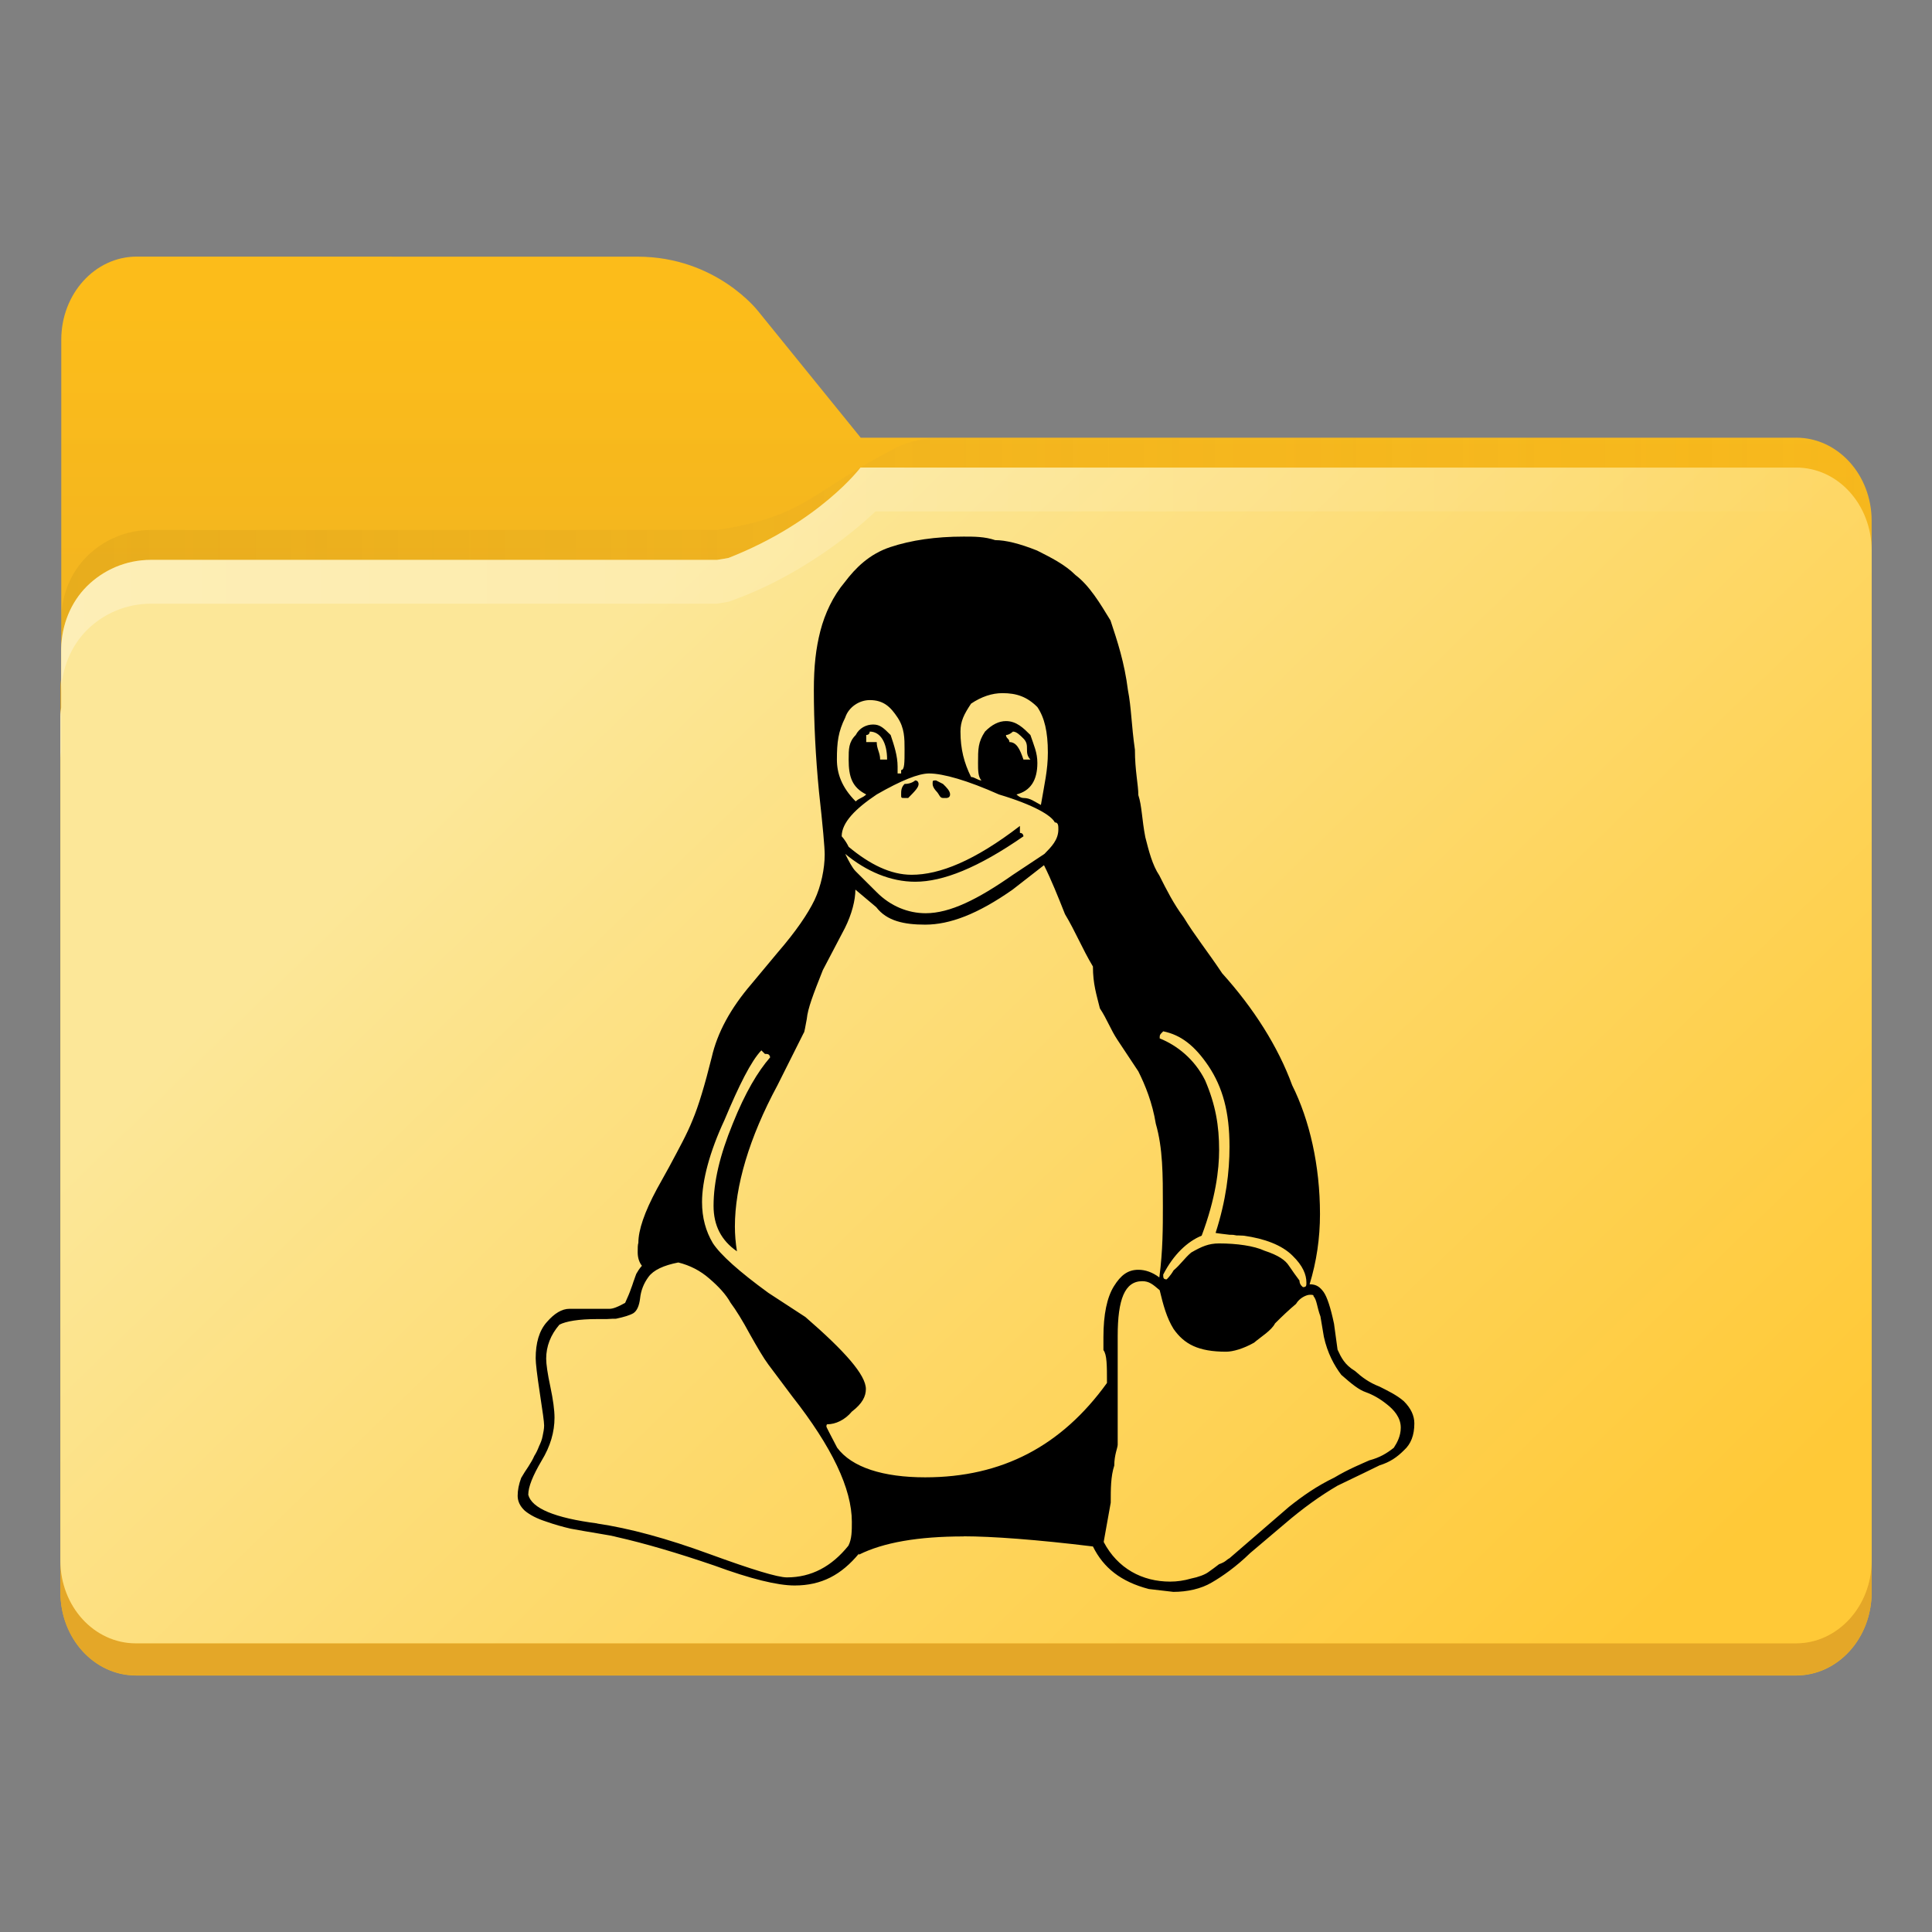 <?xml version="1.0" encoding="utf-8"?>
<svg viewBox="0 0 16.933 16.933" xmlns="http://www.w3.org/2000/svg">
  <rect x="0" y="0" width="16.933" height="16.933" fill="#808080" stroke="none"/>
  <defs>
    <linearGradient id="linearGradient1911" x1="25.085" x2="25.085" y1="24.031" y2="26.412" gradientTransform="translate(-17.897 -21.385)" gradientUnits="userSpaceOnUse">
      <stop stop-color="#fcbc19" stop-opacity=".996" offset="0"/>
      <stop stop-color="#f4b61f" offset="1"/>
    </linearGradient>
    <linearGradient id="linearGradient4625" x1=".529" x2="16.404" y1="5.066" y2="5.066" gradientUnits="userSpaceOnUse">
      <stop stop-color="#b78815" offset="0"/>
      <stop stop-color="#e2b24b" stop-opacity="0" offset="1"/>
    </linearGradient>
    <linearGradient id="linearGradient1951" x1="100" x2="133.19" y1="17.453" y2="51.606" gradientTransform="matrix(.265 0 0 .265 -20.108 -.135)" gradientUnits="userSpaceOnUse">
      <stop stop-color="#fce798" offset="0"/>
      <stop stop-color="#ffc937" offset="1"/>
    </linearGradient>
    <linearGradient id="linearGradient11110" x1=".529" x2="16.404" y1="5.381" y2="5.381" gradientUnits="userSpaceOnUse">
      <stop stop-color="#fff" offset="0"/>
      <stop stop-color="#fff" stop-opacity="0" offset="1"/>
    </linearGradient>
  </defs>
  <path d="m1.198 2.249c-0.365 0-0.661 0.326-0.661 0.728v2.964c-0.003 0.026-0.007 0.052-0.007 0.079v7.937c0 0.402 0.296 0.728 0.661 0.728h14.552c0.365 0 0.661-0.326 0.661-0.728v-9.393c0-0.402-0.296-0.728-0.661-0.728v5.16e-4h-8.199l-0.899-1.109s-0.366-0.478-1.058-0.478h-1.323z" color="#000000" color-rendering="auto" dominant-baseline="auto" fill="url(#linearGradient1911)" image-rendering="auto" shape-rendering="auto" solid-color="#000000" stop-color="#000000" style="font-feature-settings:normal;font-variant-alternates:normal;font-variant-caps:normal;font-variant-east-asian:normal;font-variant-ligatures:normal;font-variant-numeric:normal;font-variant-position:normal;font-variation-settings:normal;inline-size:0;isolation:auto;mix-blend-mode:normal;shape-margin:0;shape-padding:0;text-decoration-color:#000000;text-decoration-line:none;text-decoration-style:solid;text-indent:0;text-orientation:mixed;text-transform:none;white-space:normal" transform="matrix(1, 0, 0, 1, 1.7763568394002505e-15, 0)"/>
  <g fill="#5e4aa6" stroke-width=".265" transform="matrix(1, 0, 0, 1, 1.7763568394002505e-15, 0)">
    <circle cx="-330.35" cy="-328.38" r="0"/>
    <circle cx="-312.11" cy="-326.25" r="0"/>
    <circle cx="-306.02" cy="-333.07" r="0"/>
    <circle cx="-308.84" cy="-326.01" r="0"/>
    <g transform="translate(0 -0)">
      <circle cx="-330.35" cy="-328.38" r="0"/>
      <circle cx="-312.11" cy="-326.25" r="0"/>
      <circle cx="-306.02" cy="-333.07" r="0"/>
      <circle cx="-308.84" cy="-326.01" r="0"/>
      <circle cx="-328.8" cy="-330.45" r="0"/>
    </g>
    <circle cx="-330.35" cy="-328.38" r="0"/>
    <circle cx="-312.11" cy="-326.25" r="0"/>
    <circle cx="-306.02" cy="-333.07" r="0"/>
    <circle cx="-308.84" cy="-326.01" r="0"/>
    <circle cx="-328.8" cy="-330.45" r="0"/>
    <g transform="translate(2.95e-4,-3.2978e-4)">
      <circle cx="-330.35" cy="-328.38" r="0"/>
      <circle cx="-312.11" cy="-326.25" r="0"/>
      <circle cx="-306.02" cy="-333.07" r="0"/>
      <circle cx="-308.84" cy="-326.01" r="0"/>
      <circle cx="-328.8" cy="-330.45" r="0"/>
    </g>
  </g>
  <path d="m8.361 3.836c-0.113 0.002-0.308-0.015-0.52 0.095-0.736 0.379-0.772 0.594-1.557 0.714h-4.961c-0.22 0-0.418 0.089-0.562 0.232-0.139 0.139-0.22 0.333-0.225 0.546v0.278c0.005-0.212 0.086-0.406 0.225-0.546 0.143-0.143 0.342-0.232 0.562-0.232h4.961c0.785-0.12 0.821-0.335 1.557-0.714 0.211-0.111 0.407-0.093 0.52-0.095h7.383c0.182 3.65e-4 0.347 0.081 0.467 0.212 0.12 0.132 0.194 0.314 0.194 0.515v-0.278c0-0.201-0.074-0.383-0.194-0.515-0.119-0.131-0.284-0.212-0.467-0.212h-1.165zm-7.825 2.104c-0.003 0.026-0.007 0.052-0.007 0.079v0.278c0-0.027 0.004-0.053 0.007-0.079z" fill="url(#linearGradient4625)" opacity=".2" stroke-width=".265" transform="matrix(1, 0, 0, 1, 1.7763568394002505e-15, 0)"/>
  <path d="m0.529 13.674v0.282c0 0.201 0.074 0.383 0.193 0.514s0.286 0.213 0.468 0.213h14.552c0.183 0 0.348-0.082 0.468-0.213s0.194-0.313 0.194-0.514v-0.282c0 0.201-0.074 0.383-0.194 0.514-0.12 0.132-0.285 0.213-0.468 0.213h-14.552c-0.183 0-0.348-0.082-0.468-0.213s-0.193-0.313-0.193-0.514z" fill="#e4a729" fill-opacity=".996" stroke-width=".265" transform="matrix(1, 0, 0, 1, 1.7763568394002505e-15, 0)"/>
  <path d="m7.542 4.098s-0.359 0.479-1.157 0.792c-0.033 0.006-0.065 0.012-0.101 0.017h-4.961c-0.22 0-0.418 0.089-0.562 0.232-0.139 0.139-0.22 0.333-0.225 0.546v0.517c-0.003 0.026-0.007 0.052-0.007 0.079v7.395c0 0.201 0.074 0.383 0.193 0.514 0.12 0.132 0.286 0.213 0.468 0.213h14.552c0.183 0 0.348-0.082 0.468-0.213 0.12-0.132 0.194-0.313 0.194-0.514v-8.851c0-0.201-0.074-0.383-0.194-0.515-0.119-0.131-0.284-0.212-0.467-0.212h-7.482z" fill="url(#linearGradient1951)" transform="matrix(1, 0, 0, 1, 1.7763568394002505e-15, 0)"/>
  <path d="m7.542 4.098s-0.359 0.479-1.157 0.792c-0.033 0.006-0.065 0.012-0.101 0.017h-4.961c-0.22 0-0.418 0.089-0.562 0.232-0.139 0.139-0.22 0.333-0.225 0.546v0.384c0.005-0.212 0.086-0.406 0.225-0.546 0.143-0.143 0.342-0.232 0.562-0.232h4.961c0.036-0.005 0.068-0.011 0.101-0.017 0.759-0.263 1.288-0.792 1.288-0.792h8.071c0.182 3.704e-4 0.347 0.081 0.467 0.212 0.12 0.132 0.194 0.314 0.194 0.515v-0.384c0-0.201-0.074-0.383-0.194-0.515-0.119-0.131-0.284-0.212-0.467-0.212h-7.482zm-7.006 2.104c-0.003 0.026-0.007 0.052-0.007 0.079v0.384c0-0.027 0.004-0.053 0.007-0.079z" fill="url(#linearGradient11110)" opacity=".3" transform="matrix(1, 0, 0, 1, 1.7763568394002505e-15, 0)"/>
  <path class="st0" d="M 4.313 8.261 C 4.313 8.261 4.313 8.261 4.313 8.261 C 4.313 8.261 4.313 8.261 4.313 8.261 Z" style="fill: rgb(32, 51, 102);" transform="matrix(1, 0, 0, 1, 1.7763568394002505e-15, 0)"/>
  <path class="st0" d="M 4.313 8.261 C 4.313 8.263 4.313 8.263 4.313 8.261 Z" style="fill: rgb(32, 51, 102);" transform="matrix(1, 0, 0, 1, 1.7763568394002505e-15, 0)"/>
  <path class="st0" d="M 4.314 8.261 C 4.314 8.261 4.314 8.26 4.315 8.26 C 4.314 8.26 4.314 8.26 4.314 8.261 Z" style="fill: rgb(32, 51, 102);" transform="matrix(1, 0, 0, 1, 1.7763568394002505e-15, 0)"/>
  <path d="M 8.327 6.963 C 8.327 6.994 8.296 6.994 8.296 6.994 L 8.265 6.994 C 8.235 6.994 8.235 6.963 8.204 6.932 C 8.204 6.932 8.174 6.901 8.174 6.871 C 8.174 6.84 8.174 6.84 8.204 6.84 L 8.265 6.871 C 8.296 6.901 8.327 6.932 8.327 6.963 M 7.775 6.657 C 7.775 6.504 7.714 6.412 7.623 6.412 C 7.623 6.412 7.623 6.442 7.592 6.442 L 7.592 6.504 L 7.684 6.504 C 7.684 6.565 7.714 6.596 7.714 6.657 L 7.775 6.657 M 8.847 6.504 C 8.909 6.504 8.939 6.565 8.97 6.657 L 9.031 6.657 C 9.001 6.626 9.001 6.596 9.001 6.565 C 9.001 6.534 9.001 6.504 8.97 6.473 C 8.939 6.442 8.909 6.412 8.878 6.412 C 8.878 6.412 8.847 6.442 8.817 6.442 C 8.817 6.473 8.847 6.473 8.847 6.504 M 7.928 6.994 C 7.898 6.994 7.898 6.994 7.898 6.963 C 7.898 6.932 7.898 6.901 7.928 6.871 C 7.99 6.871 8.021 6.84 8.021 6.84 C 8.051 6.84 8.051 6.871 8.051 6.871 C 8.051 6.901 8.021 6.932 7.96 6.994 L 7.928 6.994 M 7.592 6.963 C 7.469 6.901 7.438 6.81 7.438 6.657 C 7.438 6.565 7.438 6.504 7.5 6.442 C 7.531 6.381 7.592 6.35 7.653 6.35 C 7.714 6.35 7.745 6.381 7.806 6.442 C 7.837 6.534 7.867 6.626 7.867 6.718 L 7.867 6.779 L 7.898 6.779 L 7.898 6.749 C 7.928 6.749 7.928 6.687 7.928 6.565 C 7.928 6.473 7.928 6.381 7.867 6.289 C 7.806 6.197 7.745 6.136 7.623 6.136 C 7.531 6.136 7.438 6.197 7.408 6.289 C 7.347 6.412 7.335 6.504 7.335 6.657 C 7.335 6.779 7.377 6.901 7.5 7.024 C 7.531 6.994 7.561 6.994 7.592 6.963 M 11.42 11.281 C 11.45 11.281 11.45 11.268 11.45 11.241 C 11.45 11.173 11.42 11.094 11.328 11.005 C 11.236 10.913 11.083 10.855 10.899 10.83 C 10.869 10.828 10.838 10.828 10.838 10.828 C 10.807 10.822 10.807 10.822 10.776 10.822 C 10.746 10.818 10.685 10.812 10.654 10.806 C 10.746 10.521 10.776 10.27 10.776 10.05 C 10.776 9.743 10.715 9.529 10.593 9.345 C 10.47 9.162 10.348 9.07 10.195 9.039 C 10.164 9.07 10.164 9.07 10.164 9.101 C 10.317 9.162 10.47 9.284 10.562 9.468 C 10.654 9.682 10.685 9.866 10.685 10.08 C 10.685 10.252 10.654 10.506 10.532 10.83 C 10.409 10.88 10.286 10.993 10.195 11.171 C 10.195 11.198 10.195 11.213 10.225 11.213 C 10.225 11.213 10.256 11.186 10.286 11.134 C 10.348 11.082 10.379 11.03 10.44 10.978 C 10.532 10.925 10.593 10.898 10.685 10.898 C 10.838 10.898 10.991 10.919 11.083 10.962 C 11.205 11.002 11.266 11.045 11.297 11.094 C 11.328 11.14 11.359 11.183 11.389 11.223 C 11.389 11.262 11.42 11.281 11.42 11.281 M 8.602 6.84 C 8.572 6.81 8.572 6.749 8.572 6.687 C 8.572 6.565 8.572 6.504 8.633 6.412 C 8.694 6.35 8.755 6.32 8.817 6.32 C 8.909 6.32 8.97 6.381 9.031 6.442 C 9.062 6.534 9.092 6.596 9.092 6.687 C 9.092 6.84 9.031 6.932 8.909 6.963 C 8.909 6.963 8.939 6.994 8.97 6.994 C 9.031 6.994 9.062 7.024 9.123 7.055 C 9.154 6.871 9.184 6.749 9.184 6.596 C 9.184 6.412 9.154 6.289 9.092 6.197 C 9.001 6.106 8.909 6.075 8.786 6.075 C 8.694 6.075 8.602 6.106 8.511 6.167 C 8.45 6.259 8.418 6.32 8.418 6.412 C 8.418 6.565 8.45 6.687 8.511 6.81 C 8.541 6.81 8.572 6.84 8.602 6.84 M 8.97 7.33 C 8.572 7.606 8.265 7.728 8.021 7.728 C 7.806 7.728 7.592 7.637 7.408 7.484 C 7.438 7.545 7.469 7.606 7.5 7.637 L 7.684 7.82 C 7.806 7.943 7.96 8.004 8.113 8.004 C 8.327 8.004 8.572 7.881 8.878 7.667 L 9.154 7.484 C 9.215 7.422 9.276 7.361 9.276 7.269 C 9.276 7.239 9.276 7.208 9.245 7.208 C 9.215 7.147 9.062 7.055 8.755 6.963 C 8.48 6.84 8.265 6.779 8.143 6.779 C 8.051 6.779 7.898 6.84 7.684 6.963 C 7.5 7.086 7.377 7.208 7.377 7.33 C 7.377 7.33 7.408 7.361 7.438 7.422 C 7.623 7.576 7.806 7.667 7.99 7.667 C 8.235 7.667 8.541 7.545 8.939 7.239 L 8.939 7.3 C 8.97 7.3 8.97 7.33 8.97 7.33 M 9.674 13.516 C 9.796 13.747 10.011 13.862 10.256 13.862 C 10.317 13.862 10.379 13.853 10.44 13.835 C 10.501 13.823 10.562 13.801 10.593 13.777 C 10.623 13.755 10.654 13.734 10.685 13.709 C 10.746 13.688 10.746 13.672 10.776 13.657 L 11.297 13.207 C 11.42 13.109 11.542 13.024 11.695 12.95 C 11.818 12.876 11.94 12.827 12.002 12.799 C 12.093 12.775 12.154 12.738 12.216 12.689 C 12.246 12.643 12.277 12.585 12.277 12.512 C 12.277 12.423 12.216 12.355 12.154 12.307 C 12.093 12.258 12.032 12.224 11.971 12.202 C 11.91 12.181 11.849 12.132 11.756 12.05 C 11.695 11.97 11.634 11.859 11.603 11.716 L 11.573 11.538 C 11.542 11.455 11.542 11.394 11.512 11.36 C 11.512 11.351 11.512 11.348 11.481 11.348 C 11.45 11.348 11.389 11.376 11.359 11.428 C 11.297 11.48 11.236 11.538 11.175 11.599 C 11.144 11.661 11.052 11.716 10.991 11.768 C 10.899 11.82 10.807 11.847 10.746 11.847 C 10.501 11.847 10.379 11.78 10.286 11.648 C 10.225 11.55 10.195 11.437 10.164 11.308 C 10.103 11.256 10.072 11.229 10.011 11.229 C 9.858 11.229 9.796 11.388 9.796 11.709 L 9.796 12.662 C 9.796 12.689 9.766 12.751 9.766 12.845 C 9.735 12.94 9.735 13.049 9.735 13.17 L 9.674 13.51 L 9.674 13.516 M 5.234 13.353 C 5.519 13.395 5.846 13.484 6.217 13.62 C 6.587 13.755 6.814 13.825 6.897 13.825 C 7.111 13.825 7.289 13.73 7.436 13.547 C 7.466 13.488 7.466 13.418 7.466 13.338 C 7.466 13.048 7.292 12.682 6.943 12.238 L 6.734 11.959 C 6.691 11.901 6.639 11.812 6.572 11.693 C 6.508 11.574 6.45 11.481 6.403 11.418 C 6.364 11.347 6.3 11.277 6.217 11.206 C 6.137 11.136 6.046 11.09 5.945 11.065 C 5.816 11.09 5.727 11.132 5.684 11.191 C 5.641 11.249 5.617 11.313 5.61 11.38 C 5.602 11.445 5.583 11.488 5.552 11.509 C 5.522 11.527 5.47 11.543 5.399 11.558 C 5.384 11.558 5.356 11.558 5.316 11.561 L 5.234 11.561 C 5.072 11.561 4.961 11.58 4.903 11.61 C 4.826 11.699 4.787 11.8 4.787 11.908 C 4.787 11.956 4.799 12.039 4.824 12.156 C 4.848 12.269 4.86 12.36 4.86 12.425 C 4.86 12.55 4.824 12.676 4.747 12.802 C 4.67 12.933 4.63 13.031 4.63 13.101 C 4.661 13.22 4.863 13.304 5.234 13.352 M 6.254 10.569 C 6.254 10.357 6.309 10.125 6.422 9.849 C 6.532 9.574 6.643 9.39 6.75 9.267 C 6.744 9.237 6.728 9.237 6.704 9.237 L 6.673 9.206 C 6.584 9.298 6.477 9.512 6.349 9.818 C 6.22 10.094 6.153 10.348 6.153 10.535 C 6.153 10.673 6.186 10.792 6.248 10.896 C 6.315 10.998 6.477 11.144 6.734 11.331 L 7.059 11.543 C 7.405 11.843 7.589 12.051 7.589 12.174 C 7.589 12.238 7.558 12.302 7.466 12.372 C 7.405 12.446 7.322 12.483 7.252 12.483 C 7.246 12.483 7.243 12.489 7.243 12.504 C 7.243 12.507 7.274 12.568 7.337 12.688 C 7.466 12.862 7.742 12.948 8.109 12.948 C 8.783 12.948 9.304 12.673 9.702 12.121 C 9.702 11.968 9.702 11.873 9.671 11.833 L 9.671 11.72 C 9.671 11.521 9.702 11.371 9.763 11.273 C 9.824 11.175 9.886 11.129 9.977 11.129 C 10.038 11.129 10.1 11.15 10.161 11.196 C 10.192 10.961 10.192 10.756 10.192 10.572 C 10.192 10.293 10.192 10.064 10.13 9.849 C 10.1 9.665 10.038 9.512 9.977 9.39 L 9.794 9.114 C 9.733 9.022 9.702 8.931 9.64 8.838 C 9.61 8.716 9.579 8.624 9.579 8.471 C 9.487 8.318 9.426 8.165 9.334 8.012 C 9.273 7.858 9.212 7.706 9.15 7.583 L 8.875 7.797 C 8.569 8.012 8.324 8.104 8.109 8.104 C 7.926 8.104 7.773 8.073 7.68 7.951 L 7.497 7.797 C 7.497 7.889 7.466 8.012 7.405 8.134 L 7.212 8.502 C 7.127 8.716 7.08 8.838 7.071 8.931 C 7.059 8.992 7.05 9.053 7.044 9.053 L 6.814 9.512 C 6.566 9.972 6.441 10.397 6.441 10.75 C 6.441 10.82 6.447 10.893 6.459 10.967 C 6.321 10.872 6.254 10.74 6.254 10.569 M 8.446 13.466 C 8.048 13.466 7.742 13.519 7.528 13.626 L 7.528 13.617 C 7.375 13.801 7.203 13.896 6.964 13.896 C 6.814 13.896 6.578 13.838 6.26 13.721 C 5.938 13.611 5.653 13.527 5.405 13.471 C 5.381 13.464 5.326 13.453 5.237 13.439 C 5.151 13.425 5.072 13.411 5.001 13.398 C 4.937 13.383 4.863 13.363 4.784 13.335 C 4.707 13.31 4.646 13.279 4.6 13.241 C 4.558 13.202 4.537 13.158 4.537 13.11 C 4.537 13.061 4.547 13.009 4.568 12.953 C 4.588 12.919 4.609 12.885 4.63 12.855 C 4.652 12.821 4.67 12.79 4.683 12.76 C 4.701 12.732 4.713 12.705 4.725 12.674 C 4.738 12.647 4.75 12.619 4.756 12.585 C 4.762 12.555 4.769 12.524 4.769 12.494 C 4.769 12.463 4.756 12.371 4.731 12.208 C 4.707 12.05 4.695 11.948 4.695 11.905 C 4.695 11.771 4.725 11.663 4.793 11.587 C 4.86 11.51 4.925 11.471 4.992 11.471 L 5.344 11.471 C 5.372 11.471 5.415 11.455 5.479 11.419 C 5.501 11.37 5.519 11.33 5.531 11.293 C 5.546 11.256 5.552 11.229 5.558 11.217 C 5.564 11.198 5.571 11.18 5.577 11.164 C 5.589 11.143 5.604 11.118 5.626 11.094 C 5.602 11.063 5.589 11.024 5.589 10.975 C 5.589 10.941 5.589 10.91 5.595 10.892 C 5.595 10.782 5.647 10.626 5.758 10.42 L 5.865 10.227 C 5.953 10.062 6.021 9.94 6.07 9.817 C 6.122 9.694 6.177 9.511 6.238 9.266 C 6.287 9.051 6.403 8.837 6.587 8.623 L 6.817 8.347 C 6.976 8.163 7.08 8.01 7.139 7.888 C 7.197 7.765 7.228 7.612 7.228 7.49 C 7.228 7.429 7.212 7.245 7.178 6.939 C 7.148 6.632 7.133 6.326 7.133 6.05 C 7.133 5.836 7.151 5.683 7.19 5.53 C 7.23 5.376 7.301 5.224 7.405 5.101 C 7.497 4.979 7.619 4.856 7.803 4.795 C 7.987 4.734 8.201 4.703 8.446 4.703 C 8.538 4.703 8.63 4.703 8.722 4.734 C 8.814 4.734 8.936 4.764 9.089 4.825 C 9.212 4.887 9.334 4.948 9.426 5.04 C 9.548 5.132 9.64 5.285 9.733 5.438 C 9.794 5.622 9.855 5.805 9.886 6.05 C 9.916 6.203 9.916 6.356 9.947 6.571 C 9.947 6.755 9.977 6.877 9.977 6.969 C 10.008 7.061 10.008 7.183 10.038 7.337 C 10.069 7.459 10.1 7.582 10.161 7.673 C 10.223 7.796 10.284 7.919 10.375 8.041 C 10.467 8.194 10.59 8.347 10.712 8.531 C 10.988 8.837 11.202 9.174 11.325 9.511 C 11.478 9.817 11.569 10.215 11.569 10.641 C 11.569 10.852 11.539 11.057 11.478 11.256 C 11.539 11.256 11.569 11.281 11.601 11.324 C 11.631 11.367 11.662 11.459 11.692 11.602 L 11.723 11.829 C 11.754 11.896 11.784 11.961 11.876 12.016 C 11.937 12.071 11.998 12.117 12.091 12.153 C 12.152 12.184 12.244 12.227 12.305 12.282 C 12.366 12.343 12.396 12.408 12.396 12.475 C 12.396 12.579 12.366 12.656 12.305 12.711 C 12.244 12.772 12.182 12.815 12.091 12.843 C 12.029 12.873 11.906 12.934 11.723 13.021 C 11.569 13.111 11.417 13.221 11.264 13.352 L 10.957 13.612 C 10.835 13.731 10.712 13.817 10.62 13.87 C 10.528 13.925 10.406 13.952 10.284 13.952 L 10.069 13.927 C 9.824 13.863 9.671 13.741 9.579 13.554 C 9.089 13.494 8.691 13.465 8.446 13.465" style="transform-origin: 8.466px 9.328px;"/>
</svg>